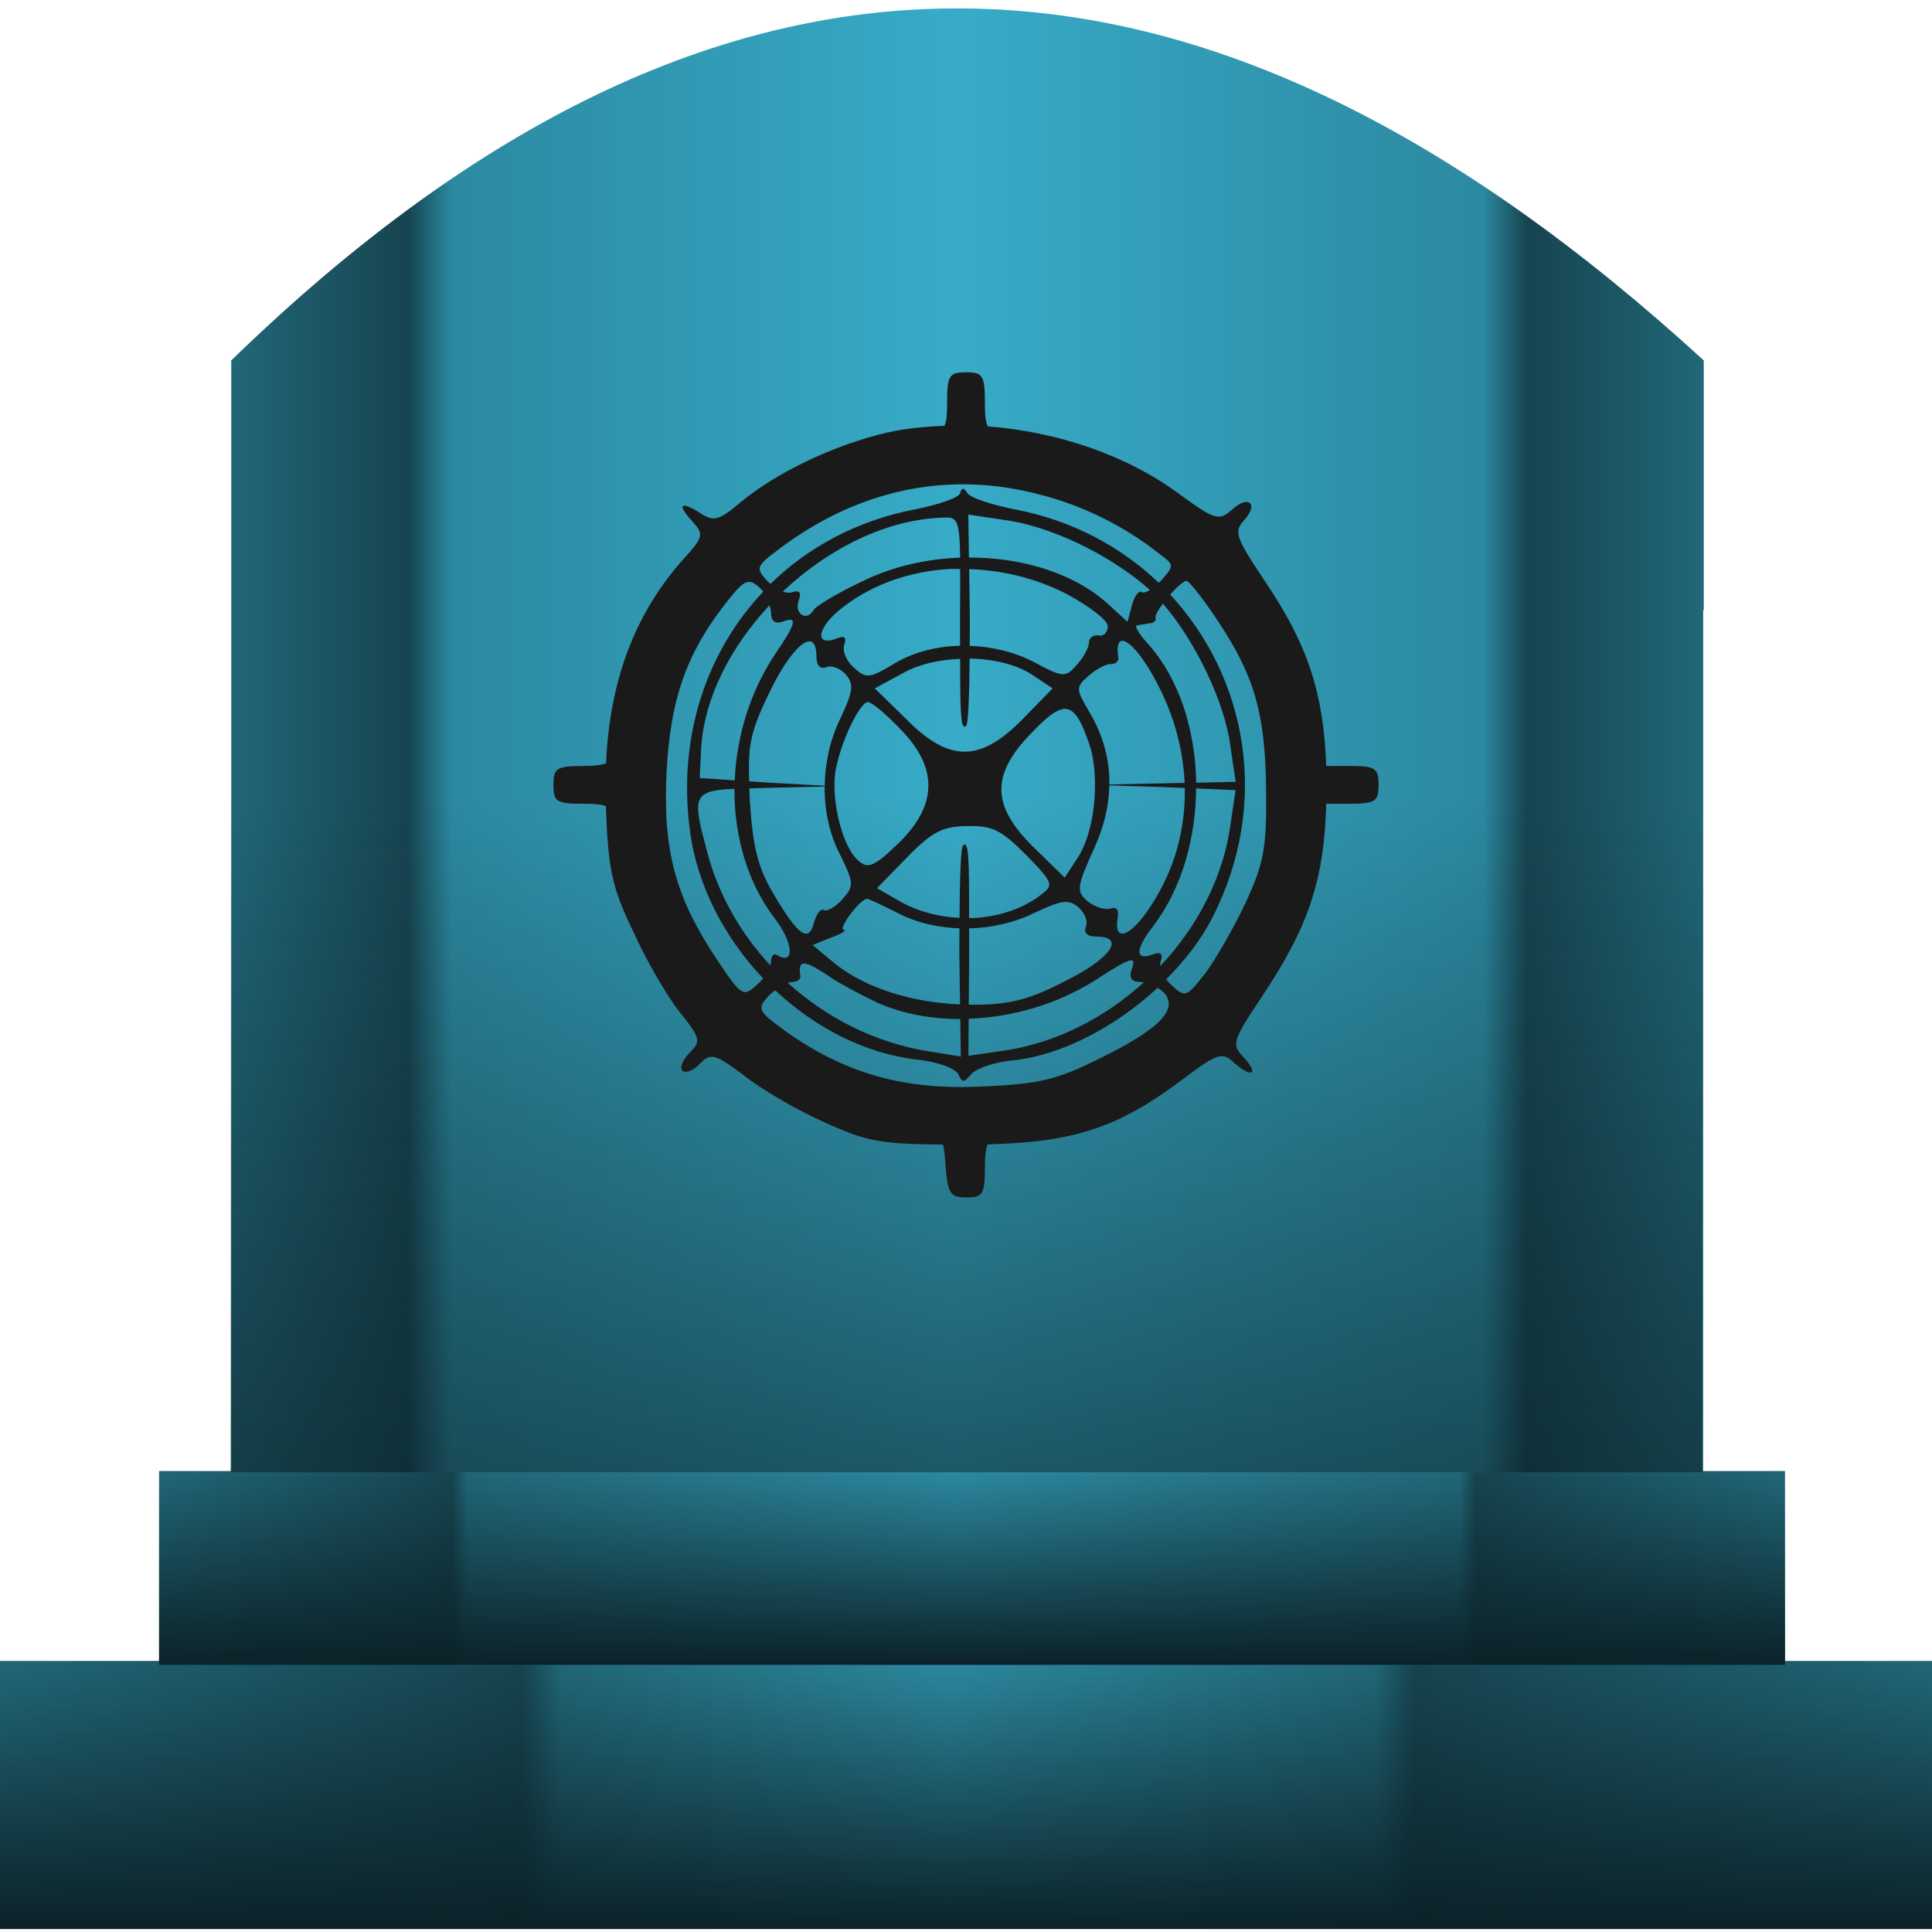 <?xml version="1.0" encoding="UTF-8" standalone="no"?>
<!--Created with Inkscape (http://www.inkscape.org/)-->

<svg
   xmlns:dc="http://purl.org/dc/elements/1.1/"
   xmlns:cc="http://creativecommons.org/ns#"
   xmlns:rdf="http://www.w3.org/1999/02/22-rdf-syntax-ns#"
   xmlns:svg="http://www.w3.org/2000/svg"
   xmlns="http://www.w3.org/2000/svg"
   xmlns:xlink="http://www.w3.org/1999/xlink"
   xmlns:sodipodi="http://sodipodi.sourceforge.net/DTD/sodipodi-0.dtd"
   xmlns:inkscape="http://www.inkscape.org/namespaces/inkscape"
   width="64"
   height="64"
   version="1"
   id="svg90"
   sodipodi:docname="folder-saved-search.svg"
   inkscape:version="0.92.3 (2405546, 2018-03-11)">
  <sodipodi:namedview
     pagecolor="#ffffff"
     bordercolor="#666666"
     borderopacity="1"
     objecttolerance="10"
     gridtolerance="10"
     guidetolerance="10"
     inkscape:pageopacity="0"
     inkscape:pageshadow="2"
     inkscape:window-width="1366"
     inkscape:window-height="715"
     id="namedview92"
     showgrid="false"
     inkscape:zoom="2.0664063"
     inkscape:cx="32"
     inkscape:cy="32"
     inkscape:window-x="0"
     inkscape:window-y="27"
     inkscape:window-maximized="1"
     inkscape:current-layer="svg90" />
  <defs
     id="defs70">
    <linearGradient
       id="e">
      <stop
         offset="0"
         stop-color="#0b2228"
         id="stop4" />
      <stop
         offset="1"
         stop-color="#0b2228"
         stop-opacity="0"
         id="stop6" />
    </linearGradient>
    <linearGradient
       id="d">
      <stop
         offset="0"
         stop-color="#0b2228"
         id="stop9" />
      <stop
         offset="1"
         stop-color="#0b2228"
         stop-opacity="0"
         id="stop11" />
    </linearGradient>
    <linearGradient
       id="b">
      <stop
         offset="0"
         stop-color="#216778"
         id="stop14" />
      <stop
         offset=".27"
         stop-color="#164450"
         id="stop16" />
      <stop
         offset=".29"
         stop-color="#216778"
         id="stop18" />
      <stop
         offset=".49"
         stop-color="#2c89a0"
         id="stop20" />
      <stop
         offset=".71"
         stop-color="#216778"
         id="stop22" />
      <stop
         offset=".73"
         stop-color="#164450"
         id="stop24" />
      <stop
         offset="1"
         stop-color="#216778"
         id="stop26" />
    </linearGradient>
    <linearGradient
       id="a">
      <stop
         offset="0"
         stop-color="#216778"
         id="stop29" />
      <stop
         offset=".18"
         stop-color="#164450"
         id="stop31" />
      <stop
         offset=".19"
         stop-color="#216778"
         id="stop33" />
      <stop
         offset=".49"
         stop-color="#2c89a0"
         id="stop35" />
      <stop
         offset=".8"
         stop-color="#216778"
         id="stop37" />
      <stop
         offset=".81"
         stop-color="#164450"
         id="stop39" />
      <stop
         offset="1"
         stop-color="#216778"
         id="stop41" />
    </linearGradient>
    <linearGradient
       id="f">
      <stop
         offset="0"
         stop-color="#0b2228"
         id="stop44" />
      <stop
         offset="1"
         stop-color="#0b2228"
         stop-opacity="0"
         id="stop46" />
    </linearGradient>
    <linearGradient
       id="c">
      <stop
         offset="0"
         stop-color="#216778"
         id="stop49" />
      <stop
         offset=".12"
         stop-color="#164450"
         id="stop51" />
      <stop
         offset=".15"
         stop-color="#2c89a0"
         id="stop53" />
      <stop
         offset=".49"
         stop-color="#37abc8"
         id="stop55" />
      <stop
         offset=".85"
         stop-color="#2c89a0"
         id="stop57" />
      <stop
         offset=".88"
         stop-color="#164450"
         id="stop59" />
      <stop
         offset="1"
         stop-color="#216778"
         id="stop61" />
    </linearGradient>
    <linearGradient
       xlink:href="#a"
       id="h"
       x1="5.27"
       y1="51.93"
       x2="59.12"
       y2="51.93"
       gradientUnits="userSpaceOnUse" />
    <linearGradient
       xlink:href="#b"
       id="g"
       x1="-.04"
       y1="59.46"
       x2="64.18"
       y2="59.46"
       gradientUnits="userSpaceOnUse" />
    <linearGradient
       xlink:href="#c"
       id="i"
       x1="7.65"
       y1="24.52"
       x2="56.44"
       y2="24.52"
       gradientUnits="userSpaceOnUse" />
    <linearGradient
       xlink:href="#d"
       id="j"
       x1="13.48"
       y1="63.47"
       x2="13.48"
       y2="26.47"
       gradientUnits="userSpaceOnUse" />
    <linearGradient
       xlink:href="#e"
       id="k"
       x1="5.27"
       y1="55.14"
       x2="5.27"
       y2="48.73"
       gradientUnits="userSpaceOnUse" />
    <linearGradient
       xlink:href="#f"
       id="l"
       x1="-.04"
       y1="63.9"
       x2="-.04"
       y2="55.02"
       gradientUnits="userSpaceOnUse" />
  </defs>
  <g
     id="g956">
    <path
       id="path72"
       d="M -0.04,55.02 H 64.18 V 63.9 H -0.04 Z"
       style="fill:url(#g)"
       inkscape:connector-curvature="0" />
    <path
       id="path74"
       d="m 5.27,48.73 h 53.86 v 6.42 H 5.27 Z"
       style="fill:url(#h)"
       inkscape:connector-curvature="0" />
    <path
       id="path76"
       d="M 31.46,0.28 C 23.83,0.35 15.93,3.9 7.66,11.94 V 48.77 H 56.42 V 20.21 h 0.02 V 11.94 C 48.4,4.58 40.11,0.19 31.46,0.28 Z"
       style="fill:url(#i)"
       inkscape:connector-curvature="0" />
    <path
       id="path78"
       d="M 31.44,0.28 C 23.8,0.35 15.9,3.9 7.64,11.94 V 48.77 H 56.39 V 20.21 h 0.03 V 11.94 C 48.37,4.58 40.09,0.19 31.44,0.28 Z"
       style="fill:url(#j)"
       inkscape:connector-curvature="0" />
    <path
       id="path80"
       d="m 5.27,48.73 h 53.86 v 6.42 H 5.27 Z"
       style="fill:url(#k)"
       inkscape:connector-curvature="0" />
    <path
       id="path82"
       d="M -0.04,55.02 H 64.18 V 63.9 H -0.04 Z"
       style="fill:url(#l)"
       inkscape:connector-curvature="0" />
    <path
       id="path42"
       d="m 32,12.334 c -0.552,0 -0.626,0.1 -0.626,1.003 0,0.385 -0.014,0.615 -0.086,0.767 -0.645,0.027 -1.281,0.088 -1.887,0.223 -1.755,0.401 -3.687,1.33 -4.866,2.308 -0.677,0.577 -0.877,0.651 -1.278,0.4 -0.702,-0.451 -0.854,-0.35 -0.352,0.202 0.426,0.476 0.427,0.526 -0.351,1.379 -1.539,1.774 -2.36,3.955 -2.478,6.67 -0.161,0.06 -0.381,0.088 -0.74,0.088 -0.903,0 -1.003,0.075 -1.003,0.626 0,0.552 0.099,0.626 0.977,0.626 0.353,0 0.587,0.011 0.761,0.078 5.06e-4,0.012 -5.33e-4,0.023 0,0.035 0.075,2.056 0.201,2.658 0.903,4.113 0.426,0.953 1.128,2.155 1.529,2.657 0.702,0.878 0.727,0.979 0.351,1.355 -0.226,0.226 -0.35,0.502 -0.25,0.602 0.1,0.1 0.376,-1.31e-4 0.577,-0.226 0.376,-0.376 0.501,-0.326 1.454,0.376 0.552,0.451 1.756,1.152 2.659,1.554 1.373,0.63 1.849,0.73 3.945,0.745 0.042,0.162 0.061,0.379 0.083,0.698 0.075,0.928 0.151,1.052 0.703,1.052 0.527,0 0.601,-0.1 0.601,-1.003 0,-0.368 0.027,-0.593 0.091,-0.754 2.902,-0.072 4.339,-0.573 6.413,-2.117 1.154,-0.878 1.355,-0.952 1.706,-0.626 0.602,0.552 0.901,0.452 0.375,-0.125 -0.426,-0.451 -0.4,-0.527 0.578,-2.007 1.555,-2.32 2.077,-3.877 2.144,-6.408 h 0.756 c 0.878,0 0.977,-0.075 0.977,-0.626 0,-0.552 -0.099,-0.626 -0.977,-0.626 h -0.758 c -0.082,-2.428 -0.622,-4.013 -1.968,-6.031 -1.028,-1.53 -1.104,-1.73 -0.753,-2.106 0.502,-0.552 0.151,-0.854 -0.4,-0.352 -0.426,0.376 -0.552,0.352 -1.755,-0.525 -1.739,-1.288 -4.046,-2.06 -6.328,-2.233 -0.086,-0.152 -0.101,-0.384 -0.101,-0.79 0,-0.903 -0.075,-1.003 -0.626,-1.003 z m 0.194,3.714 c 0.744,0.024 1.495,0.134 2.247,0.335 1.404,0.351 2.833,1.053 3.986,1.981 0.476,0.351 0.477,0.376 0.026,0.878 -0.024,0.027 -0.048,0.035 -0.072,0.059 -1.254,-1.196 -2.873,-2.069 -4.774,-2.43 -0.752,-0.15 -1.453,-0.376 -1.554,-0.527 -0.125,-0.201 -0.201,-0.201 -0.251,0 -0.05,0.15 -0.727,0.376 -1.48,0.527 -1.904,0.364 -3.539,1.24 -4.798,2.471 -0.028,-0.026 -0.059,-0.047 -0.085,-0.075 -0.426,-0.451 -0.402,-0.502 0.4,-1.103 1.956,-1.467 4.124,-2.186 6.355,-2.116 z m -0.117,0.998 1.179,0.176 c 1.53,0.201 3.461,1.128 4.765,2.257 0.023,0.02 0.046,0.048 0.069,0.069 -0.115,0.068 -0.212,0.096 -0.263,0.07 -0.1,-0.075 -0.251,0.125 -0.327,0.426 l -0.151,0.553 -0.577,-0.527 c -1.12,-1.06 -2.873,-1.606 -4.675,-1.6 z m -0.826,0.101 c 0.43,-0.019 0.538,0.011 0.556,1.324 -1.088,0.041 -2.183,0.281 -3.158,0.746 -0.853,0.401 -1.63,0.852 -1.706,1.003 -0.251,0.401 -0.651,0.076 -0.476,-0.351 0.075,-0.251 0.025,-0.327 -0.226,-0.251 -0.083,0.031 -0.193,0.016 -0.309,-0.022 1.505,-1.423 3.446,-2.399 5.319,-2.449 z m 0.194,1.701 c 0.12,-0.007 0.241,0.004 0.362,0.003 0.001,0.404 2.04e-4,0.829 -0.005,1.456 -0.004,0.613 0.003,0.646 0.002,1.083 -0.762,0.02 -1.507,0.203 -2.127,0.561 -0.878,0.527 -0.978,0.552 -1.405,0.151 -0.251,-0.226 -0.376,-0.551 -0.301,-0.751 0.075,-0.251 9.32e-4,-0.302 -0.25,-0.202 -0.777,0.301 -0.652,-0.4 0.226,-1.052 0.978,-0.752 2.206,-1.172 3.498,-1.248 z m 0.66,0.005 c 1.087,0.035 2.193,0.294 3.214,0.815 0.752,0.401 1.379,0.879 1.379,1.079 0,0.201 -0.151,0.351 -0.301,0.301 -0.176,-0.025 -0.325,0.074 -0.325,0.25 0,0.15 -0.176,0.476 -0.402,0.727 -0.376,0.426 -0.451,0.427 -1.429,-0.099 -0.643,-0.333 -1.383,-0.506 -2.119,-0.532 4.78e-4,-0.33 0.011,-0.58 0.006,-0.937 z m 7.201,0.389 c 0.075,0 0.502,0.527 0.953,1.204 1.279,1.881 1.657,3.159 1.682,5.692 0.025,1.956 -0.076,2.458 -0.677,3.762 -0.376,0.802 -0.978,1.855 -1.329,2.332 -0.627,0.802 -0.678,0.827 -1.129,0.4 -0.066,-0.06 -0.123,-0.124 -0.173,-0.192 0.632,-0.636 1.177,-1.338 1.547,-2.079 1.909,-3.767 1.125,-7.931 -1.417,-10.665 0.217,-0.242 0.444,-0.455 0.545,-0.455 z m -14.486,0.034 c 0.127,0.003 0.25,0.098 0.42,0.267 0.016,0.016 0.028,0.038 0.043,0.056 -1.878,1.986 -2.834,4.802 -2.433,7.88 0.23,1.831 1.139,3.571 2.43,4.931 -0.065,0.08 -0.136,0.157 -0.216,0.223 -0.451,0.401 -0.501,0.377 -1.353,-0.902 -1.354,-2.056 -1.756,-3.586 -1.63,-6.169 0.125,-2.332 0.627,-3.837 1.856,-5.442 0.455,-0.596 0.673,-0.848 0.884,-0.844 z m 13.703,0.719 c 1.055,1.217 2.038,3.228 2.233,4.701 l 0.176,1.203 -1.307,0.029 c -0.026,-1.755 -0.57,-3.474 -1.622,-4.629 -0.276,-0.301 -0.426,-0.577 -0.351,-0.577 0.1,-0.025 0.301,-0.05 0.426,-0.075 0.15,0 0.227,-0.099 0.202,-0.175 -0.028,-0.074 0.091,-0.27 0.243,-0.477 z m -13.033,0.054 c 0.021,0.084 0.051,0.17 0.051,0.247 0,0.276 0.124,0.376 0.375,0.301 0.527,-0.201 0.477,0.024 -0.275,1.127 -0.81,1.239 -1.242,2.691 -1.302,4.126 l -1.161,-0.077 0.05,-1.003 c 0.102,-1.663 0.985,-3.354 2.263,-4.721 z m 11.706,1.18 c 0.244,0.021 0.713,0.574 1.184,1.499 0.537,1.053 0.816,2.138 0.863,3.206 l -0.668,0.014 -1.826,0.038 c 0.011,-0.821 -0.201,-1.616 -0.652,-2.382 -0.451,-0.777 -0.476,-0.828 -0.05,-1.204 0.251,-0.226 0.577,-0.4 0.727,-0.4 0.176,0 0.275,-0.076 0.275,-0.202 -0.066,-0.404 -4.57e-4,-0.583 0.146,-0.57 z m -10.429,0.021 c 0.173,-0.033 0.279,0.124 0.279,0.5 0,0.301 0.126,0.426 0.327,0.351 0.201,-0.075 0.476,0.051 0.652,0.251 0.276,0.326 0.224,0.577 -0.202,1.48 -0.328,0.68 -0.493,1.442 -0.503,2.196 l -1.885,-0.104 -0.617,-0.042 c -0.044,-1.28 0.068,-1.699 0.698,-3.003 0.486,-0.987 0.962,-1.573 1.251,-1.629 z m 5.354,0.565 c 0.787,0.014 1.555,0.197 2.071,0.537 l 0.677,0.452 -1.003,1.028 c -1.404,1.429 -2.432,1.429 -3.861,-0.026 l -1.028,-1.003 0.977,-0.527 c 0.508,-0.281 1.177,-0.424 1.853,-0.45 -0.003,1.817 0.022,2.392 0.197,2.217 0.073,-0.055 0.106,-1.036 0.117,-2.228 z m -3.37,1.44 c 0.125,0 0.601,0.4 1.078,0.902 1.254,1.279 1.229,2.508 -0.05,3.762 -0.802,0.777 -1.028,0.878 -1.329,0.602 -0.446,-0.344 -0.803,-1.535 -0.807,-2.471 l 0.048,-0.002 -0.048,-0.003 c -7.44e-4,-0.221 0.011,-0.432 0.054,-0.609 0.201,-0.978 0.803,-2.181 1.054,-2.181 z m 6.611,0.237 c 0.279,0.063 0.484,0.452 0.735,1.192 0.121,0.381 0.175,0.84 0.176,1.313 l -0.056,0.002 0.056,0.002 c 0.001,0.897 -0.199,1.846 -0.577,2.42 l -0.426,0.652 -1.028,-1.003 c -1.404,-1.379 -1.431,-2.407 -0.051,-3.812 0.539,-0.564 0.892,-0.828 1.171,-0.766 z m 1.385,2.524 1.827,0.058 0.673,0.029 c 0.027,1.366 -0.333,2.699 -1.118,3.897 -0.652,1.028 -1.254,1.255 -1.103,0.402 0.05,-0.276 -0.051,-0.376 -0.251,-0.301 -0.176,0.05 -0.502,-0.051 -0.753,-0.251 -0.376,-0.326 -0.351,-0.476 0.226,-1.755 0.326,-0.709 0.486,-1.401 0.5,-2.077 z m -9.43,0.04 c -0.007,0.793 0.159,1.574 0.504,2.239 0.476,0.978 0.476,1.052 0.075,1.504 -0.226,0.251 -0.5,0.401 -0.601,0.351 -0.1,-0.075 -0.251,0.126 -0.327,0.402 -0.175,0.702 -0.526,0.451 -1.353,-0.953 -0.527,-0.903 -0.678,-1.555 -0.778,-3.11 -0.008,-0.152 -0.007,-0.24 -0.013,-0.372 0.2,-0.004 0.313,-0.013 0.559,-0.018 z m 12.306,0.062 1.308,0.056 -0.176,1.177 c -0.237,1.717 -1.093,3.347 -2.317,4.651 -0.007,-0.064 -0.003,-0.123 0.016,-0.173 0.075,-0.226 -1.32e-4,-0.301 -0.226,-0.226 -0.627,0.251 -0.651,-0.125 -0.024,-0.927 0.942,-1.241 1.408,-2.906 1.419,-4.558 z m -15.293,0.013 c -0.011,1.575 0.431,3.11 1.336,4.295 0.602,0.777 0.678,1.554 0.101,1.228 -0.125,-0.1 -0.226,-4.07e-4 -0.226,0.2 0,0.035 -0.014,0.079 -0.026,0.122 -0.983,-1.061 -1.72,-2.342 -2.087,-3.746 -0.475,-1.798 -0.533,-2.04 0.902,-2.1 z m 7.705,1.235 c 0.828,-0.025 1.128,0.125 1.955,0.953 0.928,0.953 0.928,1.004 0.452,1.355 -0.644,0.477 -1.481,0.725 -2.34,0.742 0.006,-2.018 -0.017,-2.591 -0.199,-2.41 -0.077,0.057 -0.11,1.122 -0.117,2.399 -0.709,-0.034 -1.419,-0.219 -2.034,-0.58 l -0.701,-0.402 1.003,-1.028 c 0.802,-0.828 1.179,-1.028 1.981,-1.028 z m -3.31,2.407 c 0.05,0 0.526,0.227 1.078,0.503 0.584,0.298 1.274,0.452 1.981,0.476 1.27e-4,0.29 -0.009,0.505 -0.005,0.814 l 0.024,1.706 c -1.633,-0.067 -3.132,-0.55 -4.132,-1.34 L 26.918,31.304 27.545,31.053 c 0.351,-0.125 0.527,-0.251 0.402,-0.251 -0.201,-0.025 0.551,-1.028 0.777,-1.028 z m 6.473,0.114 c 0.216,-0.031 0.359,0.025 0.522,0.163 0.201,0.176 0.327,0.451 0.251,0.652 -0.075,0.201 0.05,0.325 0.351,0.325 0.978,0 0.477,0.728 -1.052,1.48 -1.204,0.627 -1.856,0.777 -3.085,0.777 -0.032,0 -0.063,-0.003 -0.094,-0.003 l 0.013,-1.515 c 0.004,-0.572 -0.004,-0.592 -0.002,-1.011 0.739,-0.019 1.485,-0.183 2.14,-0.504 0.451,-0.213 0.74,-0.332 0.956,-0.364 z m 2.306,1.931 c 0.069,0.025 0.046,0.14 -0.029,0.338 -0.075,0.251 0.026,0.376 0.327,0.376 0.026,0 0.057,0.009 0.085,0.013 -1.291,1.172 -2.898,2.001 -4.604,2.255 l -1.204,0.175 0.01,-1.228 c 1.425,-0.049 2.89,-0.467 4.135,-1.24 0.799,-0.517 1.166,-0.73 1.281,-0.689 z m -10.879,0.102 c 0.132,-0.009 0.37,0.11 0.746,0.36 0.426,0.301 1.204,0.703 1.68,0.929 0.836,0.374 1.784,0.548 2.759,0.548 l 0.018,1.243 -1.078,-0.176 c -1.741,-0.278 -3.362,-1.095 -4.654,-2.266 0.042,-0.012 0.085,-0.026 0.12,-0.026 0.175,0 0.301,-0.075 0.301,-0.2 -0.05,-0.263 -0.024,-0.402 0.107,-0.412 z m 11.723,0.802 c 0.089,0.056 0.171,0.118 0.231,0.186 0.451,0.552 -0.199,1.203 -2.205,2.181 -1.354,0.677 -1.982,0.828 -3.863,0.903 -2.533,0.125 -4.488,-0.427 -6.419,-1.781 -1.003,-0.727 -1.027,-0.777 -0.626,-1.228 0.063,-0.07 0.141,-0.119 0.215,-0.178 1.32,1.238 2.97,2.096 4.694,2.295 0.702,0.075 1.304,0.301 1.379,0.501 0.125,0.276 0.175,0.275 0.426,-0.026 0.15,-0.176 0.778,-0.401 1.405,-0.452 1.604,-0.178 3.379,-1.115 4.765,-2.402 z"
       style="fill:#1a1a1a;stroke:none;stroke-width:0.025"
       inkscape:connector-curvature="0" />
  </g>
</svg>
